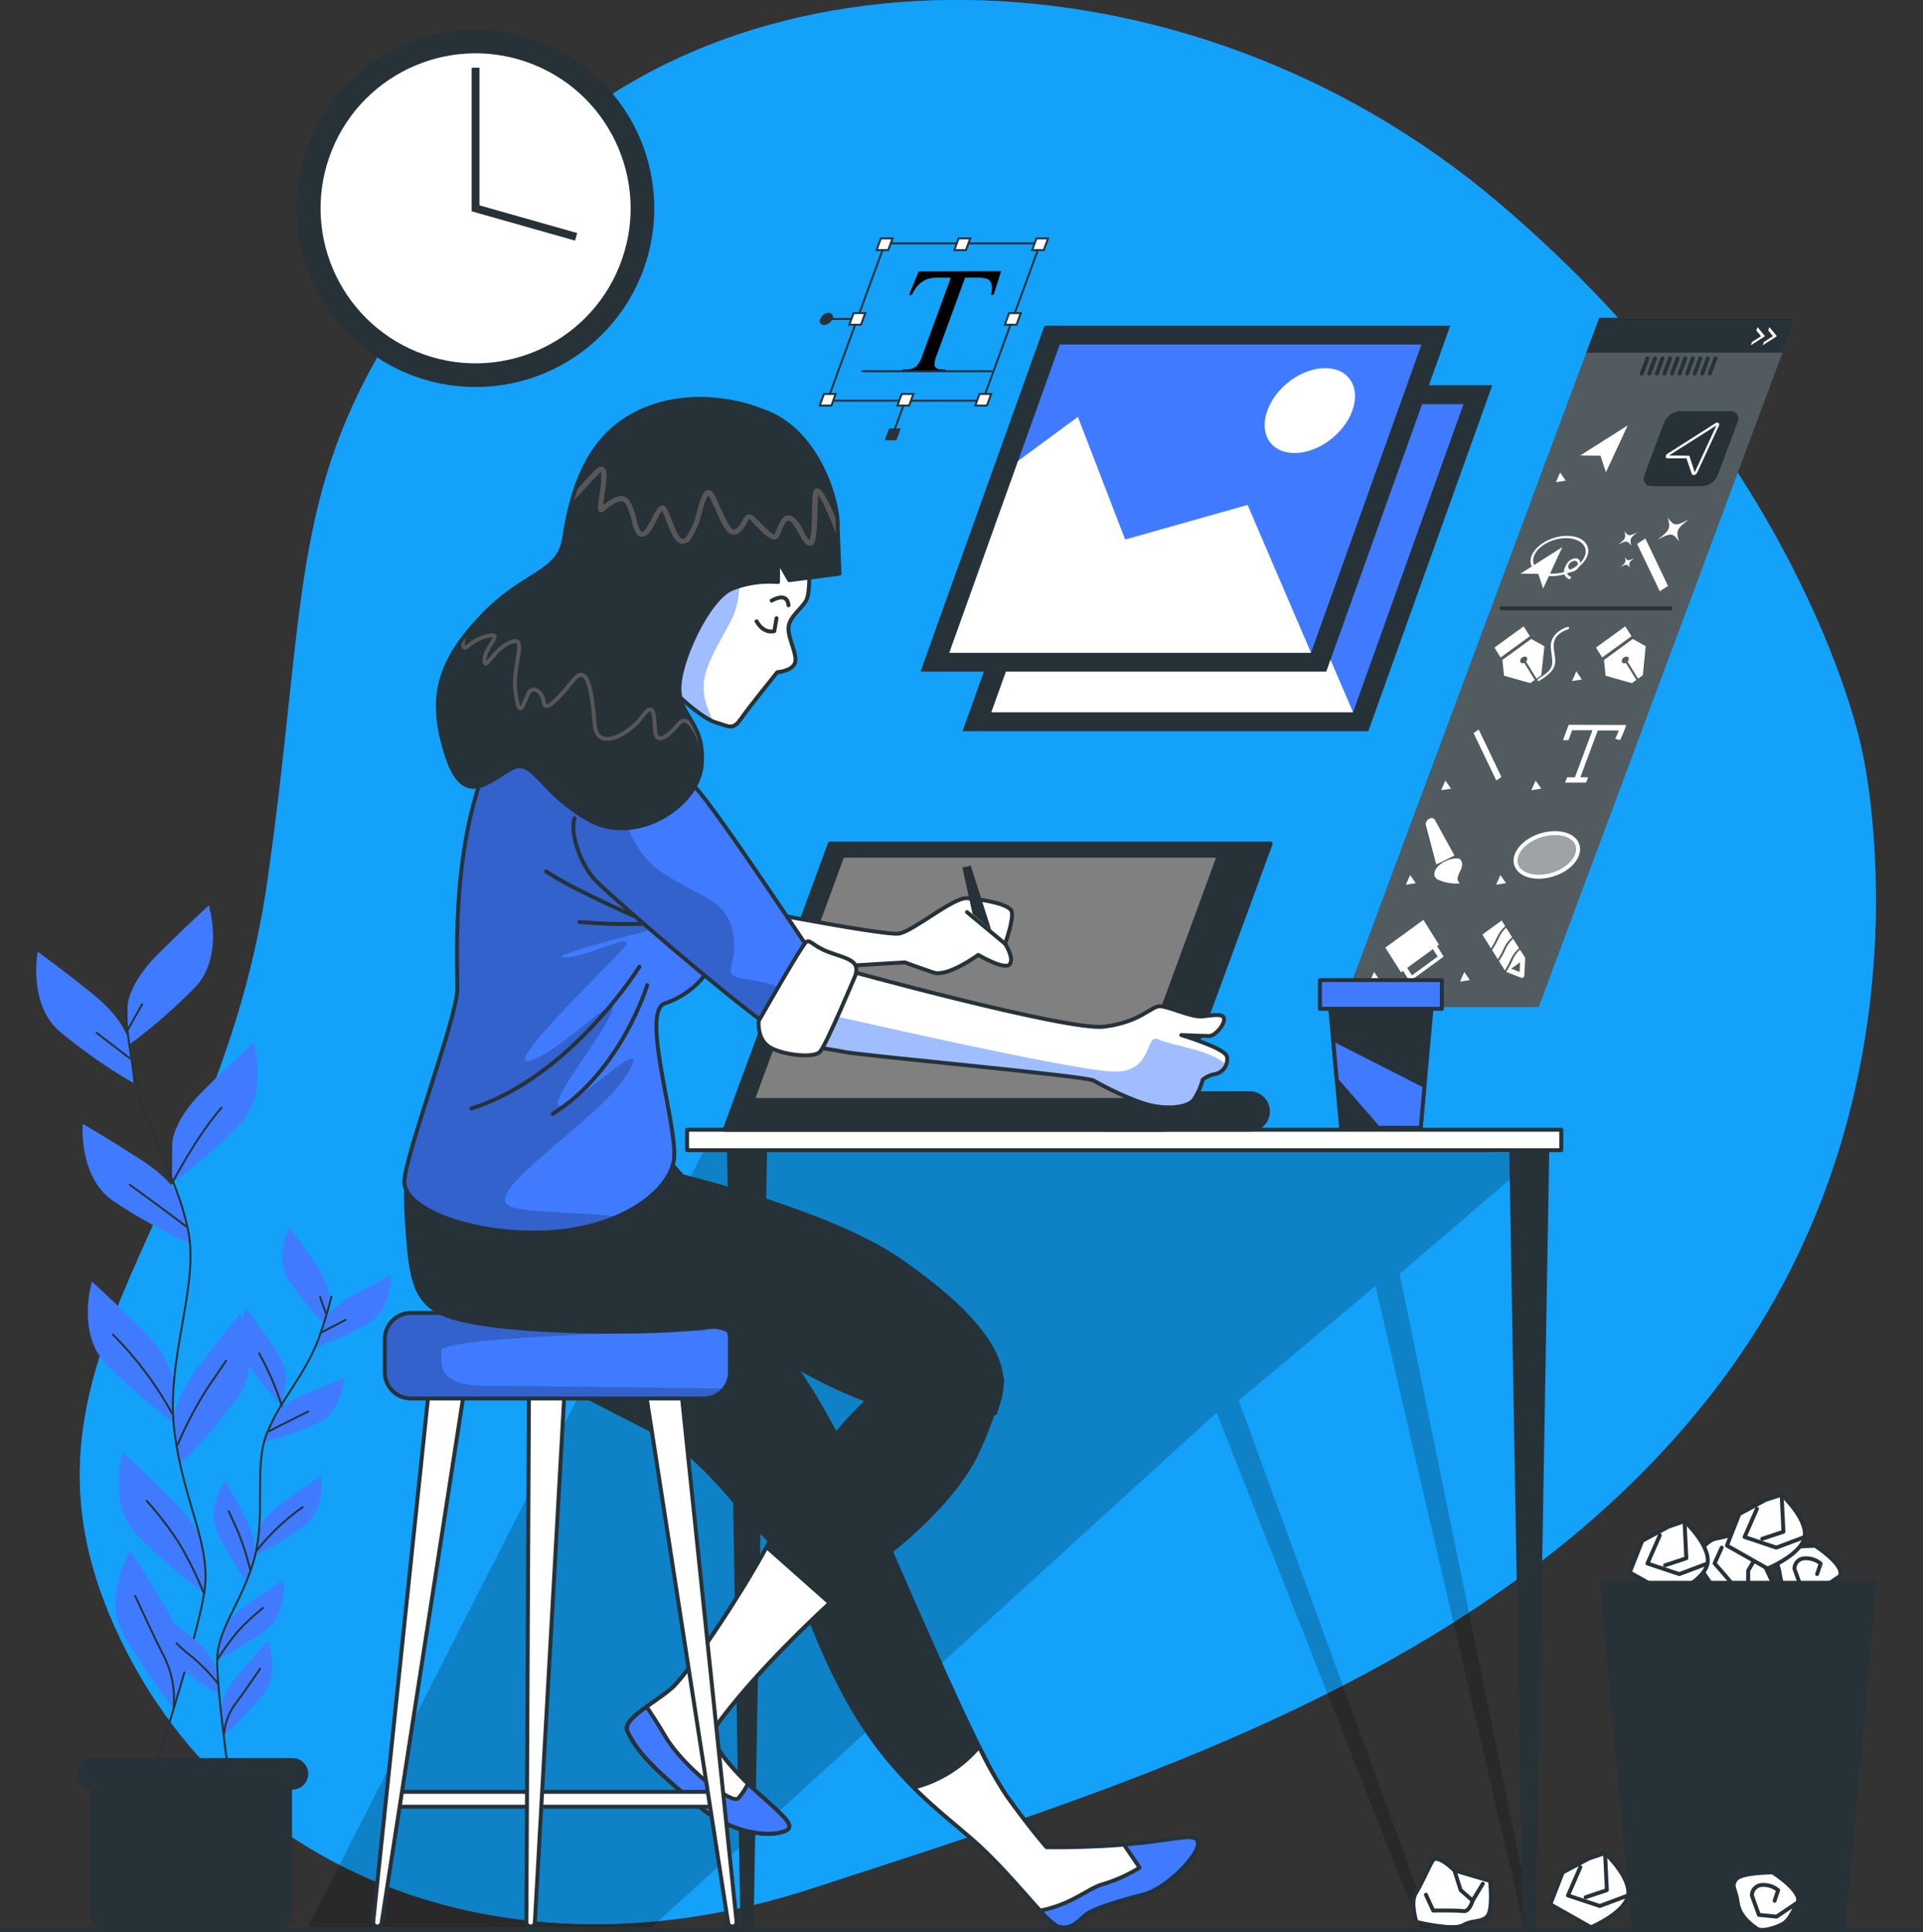 <?xml version="1.0" encoding="UTF-8"?>
<!DOCTYPE svg PUBLIC "-//W3C//DTD SVG 1.1//EN" "http://www.w3.org/Graphics/SVG/1.1/DTD/svg11.dtd">
<!-- Creator: CorelDRAW -->
<svg xmlns="http://www.w3.org/2000/svg" xml:space="preserve" width="129.406mm" height="130.034mm" version="1.1" style="shape-rendering:geometricPrecision; text-rendering:geometricPrecision; image-rendering:optimizeQuality; fill-rule:evenodd; clip-rule:evenodd"
viewBox="0 0 1648.01 1656.01"
 xmlns:xlink="http://www.w3.org/1999/xlink"
 xmlns:xodm="http://www.corel.com/coreldraw/odm/2003">
 <rect x="0" y="0" width="1648.01" height="1656.01" fill="#333333" stroke="none"/>
 <defs>
  <style type="text/css">
   <![CDATA[
    .str4 {stroke:#263238;stroke-width:1.68;stroke-miterlimit:22.926}
    .str6 {stroke:#263238;stroke-width:3.37;stroke-miterlimit:22.926}
    .str5 {stroke:#575757;stroke-width:3.37;stroke-miterlimit:22.926}
    .str3 {stroke:white;stroke-width:3.37;stroke-miterlimit:22.926}
    .str1 {stroke:#263238;stroke-width:6.74;stroke-miterlimit:22.926}
    .str0 {stroke:#263238;stroke-width:1.68;stroke-linecap:round;stroke-linejoin:round;stroke-miterlimit:22.926}
    .str2 {stroke:#263238;stroke-width:3.37;stroke-linecap:round;stroke-linejoin:round;stroke-miterlimit:22.926}
    .fil2 {fill:none;fill-rule:nonzero}
    .fil7 {fill:black;fill-rule:nonzero}
    .fil3 {fill:#263238;fill-rule:nonzero}
    .fil0 {fill:#407BFF;fill-rule:nonzero}
    .fil11 {fill:#575757;fill-rule:nonzero}
    .fil9 {fill:gray;fill-rule:nonzero}
    .fil4 {fill:white;fill-rule:nonzero}
    .fil8 {fill:black;fill-rule:nonzero;fill-opacity:0.2}
    .fil5 {fill:white;fill-rule:nonzero;fill-opacity:0.2}
    .fil6 {fill:white;fill-rule:nonzero;fill-opacity:0.439}
    .fil10 {fill:white;fill-rule:nonzero;fill-opacity:0.502}
    .fil1 {fill:#00B0F6;fill-rule:nonzero;fill-opacity:0.702}
   ]]>
  </style>
     <clipPath id="id0" style="clip-rule:nonzero">
      <path d="M603.11 1125.34l-250.94 0c-12.36,-0 -22.38,10.02 -22.38,22.38l0 28.55c0,12.36 10.02,22.38 22.38,22.38l250.94 0c12.36,0 22.38,-10.02 22.38,-22.38l0 -28.55c0,-12.36 -10.02,-22.38 -22.38,-22.38z"/>
     </clipPath>
     <clipPath id="id1" style="clip-rule:nonzero">
      <path d="M721.33 830.45c0,0 193.65,53.37 224.73,49.54 31.07,-3.83 40.53,-17.56 47.83,-17.56 7.3,0 27.02,9.59 36.03,8.78 9.01,-0.81 19.09,-3.2 19.09,2.39 0,5.58 -7.97,14.37 -12.75,14.37 -4.77,0 -23.91,-0.81 -23.91,-0.81 0,0 37.47,11.17 39.09,18.33 0.17,0.84 0.26,1.7 0.26,2.56 0,6.24 -4.51,11.56 -10.66,12.57 -3.81,0.69 -7.38,2.35 -10.36,4.82 -1.61,6.25 -4.32,12.19 -7.97,17.52 -4.77,5.58 -19.1,7.97 -35.04,4.77 -15.94,-3.2 -43.86,-17.52 -50.21,-21.53 -6.35,-4.01 -200.05,-21.53 -214.41,-24.68 -14.37,-3.15 -31.89,-3.2 -37.47,-12.79 -5.58,-9.59 35.76,-58.27 35.76,-58.27z"/>
     </clipPath>
     <clipPath id="id2" style="clip-rule:nonzero">
      <path d="M557.76 635.18c0,0 17.52,47.78 39.81,79.67 22.29,31.89 31.89,65.39 17.56,101.24 -7.71,20.77 -24.44,36.96 -45.44,44 -21,7.04 11.17,105.2 7.97,133.12 -3.2,27.92 -46.21,60.57 -110.79,63.05 -64.58,2.48 -120.33,-20.72 -120.33,-43.05 0,-22.34 45.4,-141.05 45.4,-165.77 0,-24.72 -3.96,-102 17.56,-171.13 21.53,-69.13 97.24,-92.14 148.26,-41.12z"/>
     </clipPath>
     <clipPath id="id3" style="clip-rule:nonzero">
      <path d="M562.53 647.11c12.27,7.82 23.56,17.22 33.46,27.88 18.33,19.14 106.82,153.12 106.82,153.12 0,0 -26.3,55.03 -34.27,56.61 -7.97,1.58 -146.68,-117.09 -159.42,-131.5 -12.75,-14.41 -20.72,-40.53 -16.75,-51.84l70.17 -54.27zm0 0l0 0 0 0z"/>
     </clipPath>
     <clipPath id="id4" style="clip-rule:nonzero">
      <path d="M693.22 484.54c0,0 1.62,23.1 -2.39,30.26 -4.01,7.16 -15.13,14.37 -15.13,23.91 0,9.55 7.97,22.52 5.58,29.5 -2.39,6.98 -15.18,7.97 -15.18,7.97 0,0 -23.87,29.5 -31.07,39.86 -7.21,10.36 -10.36,6.35 -21.53,3.2 -11.17,-3.15 -35.04,-23.91 -48.59,-39.86 -13.56,-15.94 9.01,-64.58 38.23,-97.23 29.23,-32.65 73.36,-31.89 82.91,-22.52 9.55,9.37 7.16,24.91 7.16,24.91z"/>
     </clipPath>
     <clipPath id="id5" style="clip-rule:nonzero">
      <path d="M717.95 449.46l0 3.2 1.44 39.04 -43.01 5.58 -9.59 -16.75 0 18.33c-2.44,-0.2 -4.9,-0.31 -7.35,-0.31 -10.83,0 -21.6,2 -31.69,5.89 -20.72,7.97 -47.02,64.58 -45.44,87.68 1.58,23.1 21.53,27.88 19.14,63.05 -2.39,35.17 -55.75,70.03 -96.28,47.74 -40.53,-22.29 -47.06,-51.02 -63.77,-45.44 -16.71,5.58 -42.24,39.86 -58.18,-8.78 -15.94,-48.64 -8.78,-79.67 28.69,-119.52 37.47,-39.85 66.92,-36.66 71.74,-68.54 4.82,-31.89 15.13,-74.94 49.54,-99.08 34.41,-24.14 83.68,-25.49 126.1,-7.16 42.42,18.33 58.68,74.35 58.68,95.07z"/>
     </clipPath>
 </defs>
 <g id="Capa_x0020_1">
  <g id="_2749357379600">
   <g id="freepik--background-simple--inject-4">
    <path class="fil0" d="M1595.86 643.92c0,0 67.55,288.22 -120.47,539.57 -188.02,251.34 -515.61,348.84 -779.11,434.95 -263.5,86.11 -510.02,-13.28 -602.52,-234.63 -92.5,-221.35 94.35,-340.51 135.56,-629.59 41.21,-289.08 8.33,-372.31 200.54,-592.44 192.21,-220.13 586.72,-214.82 853.41,11.12 266.7,225.94 312.59,471.02 312.59,471.02z"/>
    <path class="fil1" d="M1595.86 643.92c0,0 67.55,288.22 -120.47,539.57 -188.02,251.34 -515.61,348.84 -779.11,434.95 -263.5,86.11 -510.02,-13.28 -602.52,-234.63 -92.5,-221.35 94.35,-340.51 135.56,-629.59 41.21,-289.08 8.33,-372.31 200.54,-592.44 192.21,-220.13 586.72,-214.82 853.41,11.12 266.7,225.94 312.59,471.02 312.59,471.02z"/>
   </g>
   <g id="freepik--Plants--inject-4">
    <path class="fil0" d="M109.3 862.47c0,0 0,-18.83 26.39,-45.03 26.39,-26.21 43.28,-41.43 43.28,-41.43 0,0 13.19,43.28 -11.26,69.67 -18.03,18.5 -37.69,35.6 -58.55,50.83l0.14 -34.03z"/>
    <path class="fil0" d="M147.58 980.1c0,0 0,-18.83 26.35,-45.03 26.35,-26.21 43.32,-41.43 43.32,-41.43 0,0 13.19,43.01 -11.3,69.53 -17.97,18.49 -37.76,35.62 -58.57,50.83l0.2 -33.9z"/>
    <path class="fil0" d="M110.97 894.58c0,0 -1.98,-18.73 -30.98,-42.2 -29,-23.46 -47.69,-36.61 -47.69,-36.61 0,0 -8.51,44.5 18.6,68.09 19.76,16.52 41.17,31.45 63.43,44.41l-3.35 -33.69z"/>
    <path class="fil0" d="M157.17 1033.47c0,0 -3.92,-18.42 -35.22,-38.69 -31.3,-20.27 -51.07,-31.52 -51.07,-31.52 0,0 -3.78,45.03 25.67,65.8 21.37,14.31 44.11,26.95 67.53,37.5l-6.91 -33.08z"/>
    <path class="fil0" d="M148.48 1184.93c0,0 0,-18.83 -26.35,-45.04 -26.35,-26.21 -43.32,-41.43 -43.32,-41.43 0,0 -13.19,43.32 11.3,69.71 18.01,18.53 37.66,35.56 58.52,50.83l-0.15 -34.08z"/>
    <path class="fil0" d="M148.93 1221.9c0,0 -2.66,-18.64 19.68,-48.5 22.34,-29.86 36.97,-47.15 36.97,-47.15 0,0 19.23,40.98 -1.26,70.57 -15.16,20.87 -32.16,40.52 -50.58,58.54l-4.81 -33.46z"/>
    <path class="fil0" d="M174.92 1331.43c0,0 0,-18.83 -26.35,-45.04 -26.35,-26.21 -43.32,-41.43 -43.32,-41.43 0,0 -13.19,43.32 11.3,69.67 18.04,18.5 37.74,35.61 58.57,50.85l-0.2 -34.05z"/>
    <path class="fil0" d="M157.35 1430.77c0,0 4.73,-18.24 -14.1,-50.39 -18.82,-32.16 -31.52,-51.07 -31.52,-51.07 0,0 -23.73,38.55 -6.71,70.3 12.7,22.47 27.3,43.97 43.57,63.95l8.76 -32.78z"/>
    <path class="fil2 str0" d="M106.91 857.65c1.33,19.55 3.76,39.25 7.18,58.57 10.45,53.82 36.48,88.58 46.93,137.22 10.45,48.64 -19.5,111.28 -11.48,173.79 8.01,62.51 32.33,97.18 25.35,138.89 -6.98,41.7 -43.52,154.54 -43.52,154.54"/>
    <line class="fil2 str0" x1="111.24" y1="907.1" x2="82.82" y2= "885.26" />
    <line class="fil2 str0" x1="109.88" y1="881.97" x2="121.77" y2= "860.81" />
    <path class="fil2 str0" d="M159.47 1051.13c0,0 -23.78,-18.01 -48.23,-35.67"/>
    <path class="fil2 str0" d="M147.58 1014.02c0,0 19.82,-38.87 42.29,-64.63"/>
    <path class="fil2 str0" d="M147.58 1211.72c-13.57,-24.92 -30.77,-47.91 -50.89,-67.93"/>
    <path class="fil2 str0" d="M152.17 1238.38c7.2,-16.91 15.88,-33.41 25.79,-48.93 13.87,-20.49 15.85,-23.15 15.85,-23.15"/>
    <path class="fil2 str0" d="M174.92 1366.06c-5.98,-14.91 -13.21,-29.52 -21.39,-43.32 -8.22,-12.84 -17.55,-25.04 -27.77,-36.33"/>
    <path class="fil2 str0" d="M148.75 1463.56c0.25,-2.57 0.37,-5.17 0.37,-7.76 0,-11.72 -2.57,-23.32 -7.49,-33.94 -9.91,-19.18 -21.17,-44.27 -25.81,-54.04"/>
    <path class="fil0" d="M281.96 1114.08c0,0 2.03,-11.8 -11.62,-31.21 -13.65,-19.41 -22.52,-30.67 -22.52,-30.67 0,0 -12.97,25.72 -0.5,45.04 9.26,13.55 19.69,26.43 31.07,38.24l3.56 -21.39z"/>
    <path class="fil0" d="M245.21 1183.71c0,0 2.03,-11.85 -11.67,-31.21 -13.69,-19.37 -22.52,-30.71 -22.52,-30.71 0,0 -12.97,25.76 -0.45,45.04 9.25,13.54 19.69,26.43 31.06,38.24l3.57 -21.35z"/>
    <path class="fil0" d="M277.46 1134.04c0,0 3.24,-11.53 24,-23.1 20.76,-11.58 33.73,-17.79 33.73,-17.79 0,0 0.5,28.82 -19.05,40.53 -14.22,8.2 -29.21,15.26 -44.62,20.99l5.94 -20.63z"/>
    <path class="fil0" d="M233.37 1216.13c0,0 4.5,-11.12 26.3,-20.45 21.8,-9.32 35.44,-14.19 35.44,-14.19 0,0 -2.52,28.73 -23.24,38.46 -15.02,6.64 -30.65,12.11 -46.57,16.15l8.07 -19.98z"/>
    <path class="fil0" d="M222.38 1312.01c0,0 2.03,-11.8 21.44,-25.49 19.41,-13.69 31.52,-21.26 31.52,-21.26 0,0 3.56,28.6 -14.64,42.47 -13.29,9.64 -27.47,18.23 -42.16,25.53l3.84 -21.25z"/>
    <path class="fil0" d="M218.1 1335.16c0,0 3.69,-11.39 -7.07,-32.56 -10.76,-21.17 -18.01,-33.6 -18.01,-33.6 0,0 -16.48,23.64 -6.85,44.41 7.24,14.76 15.77,28.95 25.37,42.28l6.56 -20.53z"/>
    <path class="fil0" d="M185 1430.41c0,0 -1.35,-11.89 -19.95,-26.66 -18.6,-14.77 -30.4,-23.06 -30.4,-23.06 0,0 -5.18,28.37 12.2,43.23 12.66,10.4 26.29,19.81 40.52,27.92l-2.38 -21.44z"/>
    <path class="fil0" d="M189.91 1401.05c0,0 2.03,-11.8 21.44,-25.49 19.41,-13.69 31.53,-21.3 31.53,-21.3 0,0 3.56,28.6 -14.68,42.51 -13.28,9.64 -27.41,18.25 -42.12,25.53l3.83 -21.25z"/>
    <path class="fil0" d="M189.91 1465.22c0,0 -0.99,-11.93 14.32,-30.08 15.31,-18.15 25.22,-28.6 25.22,-28.6 0,0 10.67,26.75 -3.42,45.03 -10.41,12.7 -21.9,24.59 -34.26,35.39l-1.86 -21.75z"/>
    <path class="fil2 str0" d="M283.99 1111.34c-2.93,12.14 -6.65,24.3 -10.91,36.04 -12.38,32.61 -32.47,51.56 -44.31,81.06 -11.85,29.5 0,72.06 -11.62,110.25 -11.62,38.19 -30.85,57.42 -31.03,84.35 -0.18,26.93 10.45,101.64 10.45,101.64"/>
    <line class="fil2 str0" x1="275.93" y1="1141.83" x2="296.1" y2= "1131.24" />
    <line class="fil2 str0" x1="279.49" y1="1126.24" x2="274.31" y2= "1111.7" />
    <path class="fil2 str0" d="M230.04 1226.94c0,0 16.84,-8.6 34.14,-17.16"/>
    <path class="fil2 str0" d="M241.52 1204.97c-4.92,-15.6 -11.49,-30.74 -19.5,-45.03"/>
    <path class="fil2 str0" d="M220.04 1328.95c11.24,-14.21 24.49,-26.75 39.32,-37.16"/>
    <path class="fil2 str0" d="M214.27 1345.02c-2.66,-11.42 -6.32,-22.65 -10.86,-33.46 -6.48,-14.37 -7.43,-16.26 -7.43,-16.26"/>
    <path class="fil2 str0" d="M187.07 1443.16c-6.55,-8.09 -13.85,-15.66 -21.71,-22.52 -5,-3.68 -9.73,-7.79 -14.09,-12.24"/>
    <path class="fil2 str0" d="M186.13 1422.76c5.35,-8.75 11.4,-17.04 18.01,-24.85 6.56,-7.16 13.71,-13.79 21.34,-19.78"/>
    <path class="fil2 str0" d="M191.98 1486.75c0.67,-9.12 3.79,-17.9 9.01,-25.4 8.29,-10.94 18.01,-25.49 22.02,-31.16"/>
    <path class="fil3" d="M250.44 1511.38l-172.48 0 0 129.25c0,7.46 6.05,13.51 13.51,13.51l145.28 0c7.46,0 13.51,-6.05 13.51,-13.51l0 -129.25 0.18 0z"/>
    <path class="fil3" d="M79.49 1533.86l171.13 0c7.46,-0 13.51,-6.05 13.51,-13.51l0 0c0,-7.46 -6.05,-13.51 -13.51,-13.51l-171.13 0c-7.46,-0 -13.51,6.05 -13.51,13.51l0 0c0,7.46 6.05,13.51 13.51,13.51l0 0z"/>
   </g>
   <g id="freepik--Clock--inject-4">
    <circle class="fil3" cx="407.57" cy="178.57" r="153.12"/>
    <circle class="fil4" transform="matrix(-1.239 -0.502 -0.502 1.239 407.586 178.557)" r="99.37"/>
    <polyline class="fil2 str1" points="493.72,202.98 407.57,178.57 407.57,58.06 "/>
   </g>
   <g id="freepik--Graphics--inject-4">
    <polygon class="fil3" points="1150.51,863.1 1318.63,863.1 1538.71,272.42 1370.6,272.42 "/>
    <polygon class="fil5" points="1150.51,863.1 1318.63,863.1 1538.71,272.42 1370.6,272.42 "/>
    <path class="fil3" d="M1415.5 416.71l43.23 0c6.02,-0.36 11.28,-4.17 13.51,-9.77l16.71 -44.81c0.55,-0.98 0.84,-2.09 0.84,-3.21 0,-3.6 -2.92,-6.53 -6.53,-6.53 -0.15,0 -0.29,0.01 -0.44,0.02l-43.23 -0c-6,0.37 -11.26,4.16 -13.51,9.73l-16.71 44.81c-1.98,5.4 0.72,9.77 6.13,9.77z"/>
    <polygon class="fil3" points="1359.47,302.28 1527.59,302.28 1538.71,272.42 1370.6,272.42 "/>
    <line class="fil2 str2" x1="1470.13" y1="307.19" x2="1465.31" y2= "320.16" />
    <line class="fil2 str2" x1="1463.64" y1="307.19" x2="1458.82" y2= "320.16" />
    <line class="fil2 str2" x1="1457.2" y1="307.19" x2="1452.34" y2= "320.16" />
    <line class="fil2 str2" x1="1450.71" y1="307.19" x2="1445.9" y2= "320.16" />
    <line class="fil2 str2" x1="1444.23" y1="307.19" x2="1439.41" y2= "320.16" />
    <line class="fil2 str2" x1="1437.74" y1="307.19" x2="1432.93" y2= "320.16" />
    <line class="fil2 str2" x1="1431.26" y1="307.19" x2="1426.44" y2= "320.16" />
    <line class="fil2 str2" x1="1424.77" y1="307.19" x2="1419.96" y2= "320.16" />
    <line class="fil2 str2" x1="1418.33" y1="307.19" x2="1413.47" y2= "320.16" />
    <line class="fil2 str2" x1="1411.85" y1="307.19" x2="1407.03" y2= "320.16" />
    <path class="fil4" d="M1429.5 388.61l40.53 -25.81c0.44,-0.35 0.99,-0.54 1.56,-0.54 0.4,0 0.79,0.09 1.14,0.27 0.43,0.32 0.68,0.83 0.68,1.37 0,0.33 -0.1,0.65 -0.28,0.93l-18.64 40.22c-0.49,1.03 -1.42,1.79 -2.52,2.07l-0.63 0c-0.04,0 -0.08,0 -0.11,0 -0.65,0 -1.22,-0.42 -1.42,-1.04l-4.5 -13.24 -16.21 0c-0.04,0.01 -0.09,0.01 -0.14,0.01 -0.82,0 -1.49,-0.66 -1.49,-1.48 0,-0.02 0,-0.03 0,-0.05 0.18,-1.19 0.94,-2.2 2.03,-2.7l0 -0z"/>
    <polygon class="fil3" points="1430.31,390.42 1471.03,364.61 1452.38,404.83 1447.74,390.6 "/>
    <polygon class="fil4" points="1354.25,390.42 1394.96,364.61 1376.27,404.83 1371.68,390.6 "/>
    <polygon class="fil4" points="1333.4,413.29 1337.05,405.01 1341.86,411.99 "/>
    <polygon class="fil4" points="1235.04,677.29 1238.69,669 1243.51,675.98 "/>
    <polygon class="fil4" points="1204.82,758.31 1208.52,750.02 1213.29,756.96 "/>
    <polygon class="fil4" points="1173.88,841.35 1177.58,833.07 1182.35,840.05 "/>
    <polygon class="fil4" points="1347.22,583.75 1350.92,575.47 1355.69,582.4 "/>
    <polygon class="fil4" points="1312.37,677.29 1316.06,669 1320.83,675.98 "/>
    <polygon class="fil4" points="1282.19,758.31 1285.84,750.02 1290.66,756.96 "/>
    <polygon class="fil4" points="1251.21,841.35 1254.9,833.07 1259.68,840.05 "/>
    <polygon class="fil4" points="1429.5,502.19 1422.43,506.74 1402.98,466.17 1410.05,461.57 "/>
    <path class="fil4" d="M1420.77 462.43c10.31,-8.02 11.03,-9.64 8.51,-18.74 5.31,7.3 6.89,7.43 18.01,1.49 -10.31,8.06 -11.03,9.68 -8.51,18.78 -5.13,-7.29 -6.71,-7.43 -18.01,-1.53z"/>
    <path class="fil4" d="M1386.81 466.79c6.35,-4.95 6.8,-5.94 5.27,-11.57 3.29,4.5 4.23,4.5 11.21,0.95 -6.35,4.95 -6.8,5.94 -5.22,11.57 -3.29,-4.5 -4.28,-4.59 -11.26,-0.95z"/>
    <path class="fil4" d="M1388.75 485.89c4.5,-3.56 4.86,-4.23 3.74,-8.24 2.34,3.2 3.06,3.24 8.02,0.63 -4.5,3.56 -4.82,4.28 -3.74,8.29 -2.34,-3.24 -3.02,-3.29 -8.02,-0.67z"/>
    <polygon class="fil4" points="1286.7,665.89 1282.33,669 1262.87,628.38 1267.24,625.27 "/>
    <polygon class="fil4" points="1303,491.7 1338.89,468.96 1322.46,504.44 1318.36,491.88 "/>
    <path class="fil4" d="M1330.02 493.82c13.15,0 26.75,-7.79 30.31,-17.34 3.56,-9.55 -4.28,-17.21 -17.52,-17.21 -13.24,0 -26.75,7.79 -30.31,17.29 -3.56,9.5 4.32,17.25 17.52,17.25zm12.11 -32.56c12.02,0 19.23,6.85 16.12,15.22 -3.11,8.38 -15.45,15.22 -27.47,15.22 -12.03,0 -19.27,-6.8 -16.12,-15.22 3.15,-8.42 15.45,-15.22 27.47,-15.22z"/>
    <path class="fil4" d="M1345.83 490.35c3.59,-0.26 6.73,-2.55 8.06,-5.9 0.33,-0.59 0.51,-1.26 0.51,-1.94 0,-2.19 -1.77,-3.96 -3.96,-3.96 -0.08,0 -0.16,0 -0.24,0.01 -3.6,0.26 -6.73,2.55 -8.06,5.9 -0.33,0.59 -0.51,1.26 -0.51,1.94 0,2.19 1.78,3.96 3.96,3.96 0.08,0 0.16,-0 0.24,-0.01l0 0zm3.6 -9.68c0.07,-0.01 0.14,-0.01 0.21,-0.01 1.39,0 2.52,1.13 2.52,2.52 0,0.45 -0.12,0.89 -0.34,1.27 -0.85,2.18 -2.89,3.67 -5.22,3.83 -2.07,0 -3.15,-1.71 -2.39,-3.83 0.88,-2.15 2.91,-3.61 5.22,-3.78l0 0z"/>
    <path class="fil4" d="M1345.24 496.52l1.44 -1.98c-2.16,-0.55 -3.8,-2.31 -4.19,-4.51 -0,-0.09 -0.01,-0.18 -0.01,-0.27 0,-1.71 0.54,-3.38 1.53,-4.78l-1.71 -0.72c-1.32,1.85 -2.03,4.07 -2.03,6.34 0,0.11 0,0.22 0.01,0.33 0.42,2.67 2.36,4.85 4.95,5.58l0 0z"/>
    <polygon class="fil4" points="1367.76,555.06 1392.84,536.83 1398.16,545.29 1373.07,563.53 "/>
    <path class="fil4" d="M1407.93 578.71l-4.1 2.97 -9.01 -14.59c0.67,-0.57 1.05,-1.41 1.05,-2.29 0,-0.4 -0.08,-0.81 -0.24,-1.18 -0.67,-1.13 -2.52,-1.13 -4.05,0 -1.06,0.6 -1.72,1.72 -1.72,2.94 0,0.38 0.06,0.76 0.19,1.11 0.49,0.56 1.19,0.88 1.94,0.88 0.48,0 0.95,-0.13 1.35,-0.38l9.01 14.59 -3.83 2.79 -22.52 -6.35 -1.4 -13.51 24.72 -18.01 11.03 6.17 -2.43 24.86z"/>
    <line class="fil2 str2" x1="1431.62" y1="521.38" x2="1286.92" y2= "521.38" />
    <polygon class="fil4" points="1305.79,536.83 1311.11,545.29 1286.02,563.53 1280.71,555.06 "/>
    <path class="fil4" d="M1323.54 553.85l-2.66 24.82 -4.1 2.97 -9.01 -14.59c0.66,-0.57 1.05,-1.41 1.05,-2.29 0,-0.4 -0.08,-0.81 -0.24,-1.18 -0.68,-1.13 -2.52,-1.13 -4.05,0 -1.06,0.6 -1.72,1.72 -1.72,2.94 0,0.38 0.06,0.75 0.19,1.11 0.49,0.56 1.19,0.88 1.93,0.88 0.48,0 0.95,-0.13 1.35,-0.38l9.01 14.59 -3.83 2.79 -22.52 -6.35 -1.4 -13.51 24.72 -18.01 11.26 6.22z"/>
    <path class="fil4" d="M1329.75 561.19c-0.27,-1.76 -0.5,-3.65 -0.67,-5.77 -0.05,-0.5 -0.08,-1 -0.08,-1.5 0,-3.6 1.29,-7.08 3.63,-9.8 2.93,-3.27 6.75,-5.64 10.99,-6.8 0.68,0 1.21,0 1.12,0.81 -0.13,0.7 -0.66,1.27 -1.35,1.44 -3.44,1 -6.56,2.92 -9.01,5.54 -1.87,2.25 -2.9,5.09 -2.9,8.02 0,0.43 0.02,0.87 0.07,1.3 0,2.07 0.45,3.96 0.68,5.67 1.21,9.01 1.94,14.41 -13.01,23.37 -0.24,0.17 -0.52,0.26 -0.81,0.27 -0.01,0 -0.03,0 -0.04,0 -0.31,0 -0.59,-0.17 -0.73,-0.45 -0.01,-0.08 -0.02,-0.17 -0.02,-0.25 0,-0.6 0.34,-1.15 0.88,-1.41 12.93,-7.79 12.43,-11.48 11.26,-20.45z"/>
    <path class="fil4" d="M1393.79 621.4l-0.9 2.34c-1.27,3.61 -2.79,7.15 -4.51,10.58l-4.19 -1.04c1.16,-2.33 2.22,-4.75 3.11,-7.2l-18.01 -0 -14.95 40.17 6.71 0 -1.76 4.5 -18.01 0 1.76 -4.5 6.67 0 15.04 -40.35 -17.43 0 -3.11 8.47 -4.73 0 4.01 -10.81 0.9 -2.34 49.4 0.18z"/>
    <path class="fil6" d="M1299.76 732.73c-3.87,10.36 4.5,18.74 18.92,18.74 14.41,0 29,-8.38 32.83,-18.74 3.83,-10.36 -4.5,-18.69 -18.92,-18.69 -14.41,0 -29,8.38 -32.83,18.69z"/>
    <path class="fil2 str3" d="M1299.76 732.73c-3.87,10.36 4.5,18.74 18.92,18.74 14.41,0 29,-8.38 32.83,-18.74 3.83,-10.36 -4.5,-18.69 -18.92,-18.69 -14.41,0 -29,8.38 -32.83,18.69z"/>
    <path class="fil4" d="M1246.48 733.27l-16.98 -30.85c-0.59,-0.82 -1.54,-1.31 -2.55,-1.31 -0.71,0 -1.39,0.24 -1.95,0.67l0 0c-1.89,0.79 -3.13,2.64 -3.13,4.69 0,0.13 0.01,0.26 0.02,0.39l9.01 34.09 15.58 -7.7z"/>
    <g>
     <path class="fil4" d="M1249.27 735.88c-6.67,-0.9 -19.73,4.82 -20.08,13.51 0.11,1.93 1.27,3.66 3.01,4.5 4.94,2.23 10.31,3.38 15.73,3.38 1.09,0 2.19,-0.05 3.28,-0.14 -1.3,-1.01 -2.06,-2.56 -2.06,-4.2 0,-0.5 0.07,-1 0.21,-1.48 0.89,-2.48 1.94,-4.93 3.11,-7.3 1.22,-3.47 0.59,-8.11 -3.2,-8.38l0 0.09zm0 0l0 0 0 0z"/>
    </g>
    <path class="fil4" d="M1284.63 803.57c1.39,-3.22 3.49,-6.1 6.12,-8.42l5.13 8.15c-3.03,2.61 -5.45,5.88 -7.07,9.55 -1.48,3.25 -3.21,6.42 -5.14,9.41l-5 -8.02c2.28,-3.37 4.28,-6.96 5.95,-10.68l0 0z"/>
    <path class="fil4" d="M1290.53 812.98c1.43,-3.21 3.54,-6.08 6.17,-8.42l5.13 8.2c-3.04,2.62 -5.48,5.89 -7.12,9.55 -1.45,3.26 -3.16,6.41 -5.08,9.41l-5.04 -8.02c2.31,-3.37 4.32,-6.98 5.94,-10.72l0 0z"/>
    <path class="fil4" d="M1282.87 803.43c-1.46,3.26 -3.17,6.41 -5.09,9.41l-7.39 -11.8 16.53 -12.07 3.06 4.86c-3.03,2.65 -5.46,5.93 -7.12,9.59l0 -0z"/>
    <path class="fil4" d="M1296.47 822.44c1.4,-3.22 3.49,-6.1 6.12,-8.42l4.5 6.85 -0.77 15.54c-0.12,1.02 -0.98,1.79 -2.01,1.79 -0.13,0 -0.25,-0.01 -0.37,-0.04l-13.15 -5.18c2.18,-3.33 4.1,-6.88 5.68,-10.53l-0 -0zm5.81 10.63l0.4 -8.29 -7.52 5.5 7.12 2.79z"/>
    <path class="fil4" d="M1231.57 810.91l5.63 9.01 -29.09 21.21 -5.63 -9.01 -1.76 1.31 -13.51 -21.21 32.65 -23.78 13.29 21.21 -1.57 1.26zm-21.53 25.08l22.02 -16.08 -4.01 -6.44 -22.07 16.08 4.05 6.44z"/>
    <polygon class="fil4" points="1506.24,280.35 1505.16,283.19 1509.21,288.14 1501.47,293.09 1500.43,295.98 1512.59,288.14 "/>
    <polygon class="fil4" points="1516.42,280.35 1515.34,283.19 1519.39,288.14 1511.65,293.09 1510.57,295.98 1522.77,288.14 "/>
    <polygon class="fil3" points="824.91,626.67 1172.62,626.67 1278.91,330.16 931.19,330.16 "/>
    <polygon class="fil0" points="849.59,610.5 1159.56,610.5 1254.23,346.37 944.25,346.37 "/>
    <polygon class="fil4" points="908.54,446.08 959.79,408.34 1000.27,513.45 1105.25,483.82 1159.56,610.5 849.59,610.5 "/>
    <path class="fil4" d="M1122.14 402.94c7.21,-20.08 29.32,-36.39 49.54,-36.39 20.22,0 30.53,16.3 23.33,36.39 -7.21,20.08 -29.32,36.39 -49.54,36.39 -20.22,0 -30.58,-16.08 -23.33,-36.39z"/>
    <polygon class="fil3" points="788.88,575.64 1136.59,575.64 1242.88,279.13 895.16,279.13 "/>
    <polygon class="fil0" points="813.56,559.48 1123.53,559.48 1218.2,295.3 908.22,295.3 "/>
    <polygon class="fil4" points="872.51,395.05 923.76,357.32 964.25,462.43 1069.22,432.79 1123.53,559.48 813.56,559.48 "/>
    <path class="fil4" d="M1086.11 351.91c7.21,-20.08 29.32,-36.39 49.54,-36.39 20.22,0 30.53,16.3 23.33,36.39 -7.21,20.08 -29.32,36.39 -49.54,36.39 -20.22,0 -30.58,-16.3 -23.33,-36.39z"/>
    <path class="fil7" d="M787.3 232.61l-8.33 20.26 2.39 0c1.27,-2.73 2.86,-5.3 4.73,-7.66 2.01,-2.29 4.49,-4.15 7.25,-5.45 2.76,-1.16 5.74,-1.76 8.74,-1.76 0.18,0 0.37,0 0.55,0.01l12.2 0 -24.18 66.07c-1,3.68 -2.84,7.09 -5.36,9.95 -2.29,1.75 -5.09,2.71 -7.98,2.71 -0.15,0 -0.3,-0 -0.44,-0.01l-3.02 0 -0.86 2.34 36.66 0 0.86 -2.34 -3.06 0c-3.65,0 -5.81,-1.13 -6.53,-3.33 -0.01,-0.24 -0.01,-0.48 -0.01,-0.72 0,-2.98 0.69,-5.93 2,-8.6l24.18 -66.07 10.36 0c0.46,-0.03 0.93,-0.04 1.4,-0.04 2.33,0 4.65,0.32 6.89,0.94 1.93,0.83 3.39,2.48 3.96,4.5 0.28,1.2 0.42,2.43 0.42,3.67 0,1.91 -0.34,3.82 -1.01,5.61l2.43 0 6.39 -20.27 -70.62 0.18z"/>
    <line class="fil2 str4" x1="734.66" y1="273.37" x2="708.22" y2= "273.37" />
    <polygon class="fil2 str4" points="709.08,343.44 842.2,343.44 891.51,208.61 758.39,208.61 "/>
    <polygon class="fil4 str4" points="861.16,278.32 871.16,278.32 874.81,268.37 864.81,268.37 "/>
    <polygon class="fil4 str4" points="727.86,278.32 737.85,278.32 741.5,268.37 731.5,268.37 "/>
    <polygon class="fil4 str4" points="884.58,214.33 894.53,214.33 898.18,204.37 888.22,204.37 "/>
    <polygon class="fil4 str4" points="751.27,214.33 761.23,214.33 764.87,204.37 754.92,204.37 "/>
    <polygon class="fil4 str4" points="817.88,214.33 827.83,214.33 831.48,204.37 821.53,204.37 "/>
    <polygon class="fil4 str4" points="835.81,347.63 845.8,347.63 849.45,337.68 839.45,337.68 "/>
    <polygon class="fil4 str4" points="702.5,347.63 712.5,347.63 716.15,337.68 706.15,337.68 "/>
    <line class="fil2 str4" x1="774.87" y1="345.83" x2="765.19" y2= "372.31" />
    <polygon class="fil4 str4" points="769.11,347.63 779.11,347.63 782.75,337.68 772.76,337.68 "/>
    <polygon class="fil3" points="758.26,377.31 768.25,377.31 771.9,367.31 761.9,367.31 "/>
    <line class="fil2 str4" x1="850.17" y1="318.18" x2="738.35" y2= "318.18" />
    <path class="fil3" d="M702.95 273.37c1.17,-2.99 3.96,-5.04 7.16,-5.27 0.07,-0.01 0.14,-0.01 0.22,-0.01 1.96,0 3.56,1.59 3.56,3.56 0,0.6 -0.15,1.19 -0.44,1.72 -1.17,2.98 -3.96,5.01 -7.16,5.22 -0.09,0.01 -0.18,0.01 -0.27,0.01 -1.94,0 -3.51,-1.57 -3.51,-3.51 0,-0.6 0.15,-1.2 0.45,-1.72z"/>
   </g>
   <g id="freepik--Table--inject-4">
    <polygon class="fil8" points="1320.16,988.39 1199.51,1091.79 1314.48,1654.33 1306.69,1654.33 1178.79,1102.1 1061.61,1200.37 1227.07,1653.65 1216.71,1651.94 1042.65,1210.73 558.34,1651.94 263.64,1651.94 608.33,976.32 "/>
    <polygon class="fil3 str2" points="1306.69,1654.33 1314.48,1654.33 1326.15,978.75 1295.03,978.75 "/>
    <polygon class="fil3 str2" points="636.3,1654.33 644.09,1654.33 655.75,978.75 624.64,978.75 "/>
    <rect class="fil4 str2" x="588.83" y="968.31" width="749.2" height="17.52"/>
   </g>
   <g id="freepik--paper-bin--inject-4">
    <path class="fil4 str2" d="M1507.19 1331.02l13.51 28.73c0,0 -16.66,18.01 -24.23,18.01 -7.57,0 -10.58,-7.57 -19.68,-10.63 -9.1,-3.06 -24.18,-31.75 -24.18,-31.75 0,0 9.01,-15.13 18.01,-16.66 9.01,-1.53 22.52,-6.03 30.26,-7.57 7.75,-1.53 6.31,19.86 6.31,19.86z"/>
    <path class="fil2 str2" d="M1507.19 1331.02l-9.01 15.13 0 13.51c0,0 -9.01,4.5 -12.11,0 -3.11,-4.5 -16.66,-19.68 -16.66,-19.68l6.08 -13.51"/>
    <line class="fil2 str2" x1="1498.14" y1="1359.75" x2="1514.75" y2= "1356.73" />
    <path class="fil4 str2" d="M1246.44 1603.17l30.58 9.01c0,0 2.66,24.5 -2.34,30.17 -5,5.67 -12.7,2.97 -20.94,7.79 -8.24,4.82 -39.86,-2.84 -39.86,-2.84 0,0 -5.4,-16.8 -0.54,-24.59 4.86,-7.79 10.45,-21.08 14.32,-27.74 3.87,-6.66 18.78,8.2 18.78,8.2z"/>
    <path class="fil2 str2" d="M1246.44 1603.17l5.36 16.84 10.22 9.01c0,0 -2.57,9.82 -7.97,9.01 -5.4,-0.81 -25.81,-0.5 -25.81,-0.5l-6.21 -13.51"/>
    <line class="fil2 str2" x1="1262.02" y1="1629.06" x2="1270.76" y2= "1614.56" />
    <path class="fil4 str2" d="M1555.65 1324.94c0,0 25.71,16.66 21.17,25.76 -4.55,9.1 -7.57,15.13 -12.11,18.01 -4.55,2.88 -18.01,7.57 -22.52,4.5 -4.5,-3.06 -15.13,-10.58 -16.62,-22.52 -1.49,-11.93 -6.08,-13.51 -1.53,-19.68 4.55,-6.17 31.62,-6.08 31.62,-6.08z"/>
    <path class="fil2 str2" d="M1576.99 1350.7l-18.01 12.11 -15.13 -1.53 -6.03 -16.66c-0,-4.97 4.03,-9.01 9,-9.01 0.27,-0.01 0.56,-0.02 0.83,-0.02 4.62,0 9.1,1.6 12.68,4.52l-3.06 9.01"/>
    <path class="fil4 str2" d="M1443.64 1303.77c0,0 22.52,21.17 19.68,36.3 -2.84,15.13 -31.79,27.25 -31.79,27.25l-34.81 -19.64 10.63 -27.02 22.52 -12.11 13.78 -4.77z"/>
    <polyline class="fil2 str2" points="1463.32,1340.07 1439.1,1349.17 1411.85,1340.07 1422.48,1315.89 "/>
    <polyline class="fil2 str2" points="1443.64,1303.77 1445.18,1335.57 1426.98,1341.6 "/>
    <path class="fil4 str2" d="M1375.55 1588.26c0,0 22.52,21.21 19.68,36.34 -2.84,15.13 -31.8,27.25 -31.8,27.25l-34.81 -19.68 10.58 -27.25 22.74 -12.11 13.6 -4.55z"/>
    <polyline class="fil2 str2" points="1395.23,1624.6 1371,1633.65 1343.76,1624.6 1354.34,1600.37 "/>
    <polyline class="fil2 str2" points="1375.55,1588.26 1377.08,1620.05 1358.89,1626.13 "/>
    <path class="fil4 str2" d="M1526.87 1281.07c0,0 22.52,21.17 19.68,36.3 -2.84,15.13 -31.8,27.02 -31.8,27.02l-34.77 -19.68 10.58 -27.02 22.52 -12.11 13.78 -4.5z"/>
    <polyline class="fil2 str2" points="1546.55,1317.37 1522.32,1326.47 1495.12,1317.37 1505.7,1293.19 "/>
    <polyline class="fil2 str2" points="1526.87,1281.07 1528.4,1312.87 1510.25,1318.9 "/>
    <polygon class="fil3 str2" points="1399.91,1654.33 1579.52,1654.33 1606.45,1356.6 1372.98,1356.6 "/>
    <path class="fil4 str2" d="M1519.3 1604.92c0,0 25.76,16.66 21.21,25.71 -4.55,9.05 -7.57,15.13 -12.11,18.01 -4.55,2.88 -18.01,7.57 -22.52,4.5 -4.5,-3.06 -15.13,-10.58 -16.66,-22.52 -1.53,-11.93 -6.03,-13.51 -1.49,-19.68 4.55,-6.17 31.57,-6.04 31.57,-6.04z"/>
    <path class="fil2 str2" d="M1540.52 1630.64l-18.01 12.11 -15.13 -1.49 -6.03 -16.66c-0,-4.98 4.03,-9.01 9,-9.01 0.29,-0.01 0.6,-0.02 0.89,-0.02 4.6,0 9.06,1.6 12.62,4.52l-3.02 9.01"/>
   </g>
   <g id="freepik--Character--inject-4">
    <path class="fil9 str2" d="M1043.15 762.45c-0.08,0.52 -0.13,1.05 -0.13,1.58 0,5.57 4.52,10.09 10.09,10.09 5.57,0 10.09,-4.52 10.09,-10.09 0,-5.57 -4.52,-10.09 -10.09,-10.09 -0,0 -0.01,0 -0.01,0 -0.22,-0.02 -0.44,-0.02 -0.66,-0.02 -4.84,0 -8.88,3.71 -9.29,8.54l0 0z"/>
    <path class="fil9 str2" d="M1033.55 788.39c-0.08,0.52 -0.13,1.05 -0.13,1.58 0,5.57 4.52,10.09 10.09,10.09 5.57,0 10.09,-4.52 10.09,-10.09 0,-5.57 -4.52,-10.09 -10.09,-10.09 -0,0 -0.01,0 -0.01,0 -0.22,-0.02 -0.44,-0.02 -0.66,-0.02 -4.84,0 -8.88,3.71 -9.29,8.54l0 0z"/>
    <path class="fil9 str2" d="M1024.01 814.33c-0.08,0.52 -0.13,1.05 -0.13,1.58 0,5.57 4.52,10.09 10.09,10.09 5.57,0 10.09,-4.51 10.09,-10.09 0,-5.57 -4.52,-10.09 -10.09,-10.09 -0,0 -0.01,0 -0.01,0 -0.22,-0.02 -0.44,-0.02 -0.66,-0.02 -4.84,0 -8.88,3.71 -9.29,8.54l0 0z"/>
    <path class="fil9 str2" d="M1014.42 840.27c-0.08,0.52 -0.13,1.05 -0.13,1.58 0,5.57 4.52,10.09 10.09,10.09 5.57,0 10.09,-4.52 10.09,-10.09 0,-5.56 -4.5,-10.07 -10.05,-10.09 -0.22,-0.01 -0.45,-0.02 -0.67,-0.02 -4.85,0 -8.9,3.7 -9.33,8.54l0 0z"/>
    <polygon class="fil3 str2" points="1149.34,966.64 1217.52,966.64 1227.79,853.56 1139.07,853.56 "/>
    <polygon class="fil0 str2" points="1142.45,890.76 1220.81,930.66 1217.52,966.64 1181.05,966.64 1145.65,925.97 "/>
    <rect class="fil0 str2" x="1131.19" y="840.05" width="104.48" height="24.59"/>
    <path class="fil3 str2" d="M947.49 968.17l122.72 0c0.28,0.01 0.56,0.02 0.84,0.02 8.6,0 15.58,-6.98 15.58,-15.58 0,-8.6 -6.98,-15.58 -15.58,-15.58 -0.28,0 -0.56,0.01 -0.84,0.02l-122.72 0c-0.28,-0.02 -0.56,-0.03 -0.84,-0.03 -8.6,0 -15.58,6.98 -15.58,15.58 0,8.6 6.98,15.58 15.58,15.58 0.28,0 0.56,-0.01 0.84,-0.02l0 0z"/>
    <polygon class="fil3 str2" points="621.08,968.31 998.88,968.31 1088.99,723.04 711.19,723.04 "/>
    <polygon class="fil9 str2" points="645.04,942.82 967.67,942.82 1044.59,733.4 722,733.4 "/>
    <path class="fil3 str2" d="M581.72 1055.9c8.71,12.84 18.69,24.96 29.63,36.03 34.56,31.22 64.31,67.5 88.21,107.45 33.87,57.42 57.47,116.1 79.89,166.9 22.43,50.8 63.05,144.56 83.36,173.11 20.31,28.55 34.05,43.82 34.05,43.82 0,0 33.55,0.77 73.27,-2.75 39.72,-3.51 56.16,-10.67 56.66,-0.31 0.5,10.36 -27.02,38.78 -46.57,43.73 -19.55,4.95 -45.04,12.52 -50.98,18.42 -5.95,5.9 -13.51,12.65 -23.51,8.33 -10,-4.32 -39.77,-45.98 -73.05,-74.67 -33.28,-28.69 -73,-57.1 -108.94,-123.98 -35.94,-66.88 -37.83,-105.11 -63.05,-130.24 -25.22,-25.13 -51.79,-64.54 -83.95,-85.3 -32.15,-20.76 -128.12,-59.22 -158.79,-99.08 -30.67,-39.86 -14.68,-88.63 14.82,-106.06 29.5,-17.43 125.8,-23.73 148.95,24.59z"/>
    <path class="fil4 str2" d="M839.05 1497.24c6.9,14.58 14.89,28.71 23.73,42.19 20.54,28.51 34.05,43.82 34.05,43.82 0,0 33.55,0.77 73.27,-2.75 39.72,-3.51 56.16,-10.67 56.66,-0.31 0.5,10.36 -27.02,38.77 -46.57,43.73 -19.55,4.95 -45.03,12.52 -50.98,18.42 -5.94,5.9 -13.51,12.66 -23.51,8.33 -10,-4.32 -39.77,-45.98 -73.05,-74.67 -15.49,-13.51 -32.38,-26.71 -49.54,-43.82 21.81,-5.52 41.4,-17.76 55.93,-34.95l-0 0z"/>
    <path class="fil0 str2" d="M905.7 1650.68c-5.38,-3.59 -10.17,-8 -14.19,-13.06 27.02,-5.36 40.8,-18.92 53.14,-22.52 11.25,-3.31 22.04,-8.15 32.02,-14.32l-13.51 -19.86 6.85 -0.59c39.72,-3.51 56.16,-10.67 56.66,-0.31 0.49,10.36 -27.02,38.78 -46.57,43.73 -19.54,4.95 -45.03,12.52 -50.98,18.42 -5.95,5.9 -13.64,12.83 -23.41,8.51z"/>
    <g>
     <path class="fil3" d="M859 1182.72c-5.23,22.54 -13.02,44.49 -23.1,65.33 -15.94,31.89 -51.02,65.35 -76.56,84.49 -25.53,19.14 -107.59,92.46 -148.26,150.64 -5.09,7.3 14.37,31.89 38.28,53.41 23.91,21.53 34.27,29.5 21.53,33.46 -12.75,3.96 -43.05,2.39 -73.36,-23.1 -30.31,-25.49 -50.21,-42.24 -59.76,-63.05 -4.77,-10.36 21.53,-23.15 37.47,-36.66 15.94,-13.51 74.94,-102.82 93.27,-144.11 18.33,-41.3 64.54,-100.43 98.81,-121.14l91.69 0.73zm0 0l0 0 0 0z"/>
     <path id="_1" class="fil2 str2" d="M859 1182.72c-5.23,22.54 -13.02,44.49 -23.1,65.33 -15.94,31.89 -51.02,65.35 -76.56,84.49 -25.53,19.14 -107.59,92.46 -148.26,150.64 -5.09,7.3 14.37,31.89 38.28,53.41 23.91,21.53 34.27,29.5 21.53,33.46 -12.75,3.96 -43.05,2.39 -73.36,-23.1 -30.31,-25.49 -50.21,-42.24 -59.76,-63.05 -4.77,-10.36 21.53,-23.15 37.47,-36.66 15.94,-13.51 74.94,-102.82 93.27,-144.11 18.33,-41.3 64.54,-100.43 98.81,-121.14m91.69 0.73l0 0 0 0z"/>
    </g>
    <path class="fil4 str2" d="M537.81 1484c-4.77,-10.36 21.53,-23.15 37.47,-36.66 13.51,-11.39 57.24,-76.33 81.74,-121.32l54.04 47.92c-33.73,31.21 -74.94,73.14 -100.16,109.26 -5.09,7.3 14.37,31.89 38.28,53.41 23.92,21.53 34.27,29.5 21.53,33.46 -12.75,3.96 -43.05,2.39 -73.36,-23.1 -30.31,-25.49 -49.99,-42.24 -59.54,-62.96z"/>
    <path class="fil0 str2" d="M554.2 1462.84c4.28,6.39 9.86,15.09 16.3,25.94 15.13,25.49 56.56,58.19 62.15,52.6 3.36,-3.79 6.19,-8.05 8.38,-12.61 2.7,2.61 5.49,5.27 8.38,7.84 23.91,21.53 34.27,29.5 21.53,33.46 -12.75,3.96 -43.05,2.39 -73.36,-23.1 -30.31,-25.49 -50.21,-42.24 -59.76,-63.05 -2.88,-6.21 5.67,-13.37 16.39,-21.07z"/>
    <rect class="fil4 str2" x="337.76" y="1535.79" width="270.98" height="12.75"/>
    <path class="fil4 str2" d="M584.06 1193.89l47.2 453.32c0.01,0.12 0.02,0.24 0.02,0.36 0,2.01 -1.63,3.65 -3.65,3.65 -0.01,0 -0.01,0 -0.02,0l-0 0c-1.8,-0 -3.34,-1.33 -3.6,-3.11l-70.48 -454.22 30.53 0z"/>
    <path class="fil4 str2" d="M367.26 1193.89l-47.42 453.32c-0.01,0.13 -0.02,0.27 -0.02,0.4 0,1.99 1.61,3.6 3.6,3.6 0.01,0 0.02,0 0.02,0l0 0c0.01,0 0.03,0 0.04,0 1.8,0 3.32,-1.33 3.57,-3.11l70.48 -454.22 -30.26 0z"/>
    <path class="fil4 str2" d="M453.32 1193.89l-2.21 453.68c0.02,2 1.64,3.62 3.65,3.65l0 0c0,0 0,0 0,0 1.94,0 3.53,-1.53 3.6,-3.47l25.35 -453.86 -30.4 0z"/>
    <path class="fil0" d="M603.11 1125.34l-250.94 0c-12.36,-0 -22.38,10.02 -22.38,22.38l0 28.55c0,12.36 10.02,22.38 22.38,22.38l250.94 0c12.36,0 22.38,-10.02 22.38,-22.38l0 -28.55c0,-12.36 -10.02,-22.38 -22.38,-22.38z"/>
    <g>
    </g>
    <g style="clip-path:url(#id0)">
     <g>
      <path class="fil8" d="M352.04 1125.34l245.35 0 7.29 15.31c0,0 -226.44,3.96 -226.44,17.02 0,13.06 -3.92,30.13 40.53,30.13 36.03,0 156.95,1.71 201.71,2.34 -1.79,2.24 -3.99,4.13 -6.48,5.54l-13.15 2.97 -248.82 0c-12.43,0 -22.52,-10.08 -22.52,-22.52l0 -28.55c0.15,-12.33 10.19,-22.24 22.52,-22.24 0,0 0,0 0,0l-0 0z"/>
     </g>
    </g>
    <path class="fil2" d="M603.11 1125.34l-250.94 0c-12.36,-0 -22.38,10.02 -22.38,22.38l0 28.55c0,12.36 10.02,22.38 22.38,22.38l250.94 0c12.36,0 22.38,-10.02 22.38,-22.38l0 -28.55c0,-12.36 -10.02,-22.38 -22.38,-22.38z"/>
    <path class="fil2 str2" d="M603.11 1125.34l-250.94 0c-12.36,-0 -22.38,10.02 -22.38,22.38l0 28.55c0,12.36 10.02,22.38 22.38,22.38l250.94 0c12.36,0 22.38,-10.02 22.38,-22.38l0 -28.55c0,-12.36 -10.02,-22.38 -22.38,-22.38z"/>
    <g>
     <path class="fil3" d="M852.65 1211.36c5.58,-18.33 28.69,-54.99 -82.1,-131.5 -58.55,-40.53 -185.72,-71.74 -185.72,-71.74l-11.93 -13.51c0,0 -34.27,36.03 -101.24,33.51 -66.97,-2.52 -108.4,-31.89 -116.37,-29.5 -7.97,2.39 -8.74,23.1 -5.58,62.15 3.15,39.05 7.21,58.99 38.28,68.54 31.08,9.55 99.62,12.75 149.02,11.98 24.5,0 49.07,-1.48 73.38,-3.99 24.31,-2.52 105.97,66.97 172.13,71.74l70.15 2.33zm0 0l0 0 0 0z"/>
     <path id="_1_0" class="fil2 str2" d="M852.65 1211.36c5.58,-18.33 28.69,-54.99 -82.1,-131.5 -58.55,-40.53 -185.72,-71.74 -185.72,-71.74l-11.93 -13.51c0,0 -34.27,36.03 -101.24,33.51 -66.97,-2.52 -108.4,-31.89 -116.37,-29.5 -7.97,2.39 -8.74,23.1 -5.58,62.15 3.15,39.05 7.21,58.99 38.28,68.54 31.08,9.55 99.62,12.75 149.02,11.98 24.5,0 49.07,-1.48 73.38,-3.99 24.31,-2.52 105.97,66.97 172.13,71.74m70.15 2.33l0 0 0 0z"/>
    </g>
    <path class="fil4 str2" d="M607.16 772.27c4.82,1.49 150.64,30.26 163.39,27.88 12.75,-2.39 46.2,-31.07 58.18,-30.31 11.98,0.77 36.03,4.82 38.23,11.17 2.21,6.35 -5.59,27.92 -5.59,27.92 0,0 7.97,11.93 4.01,17.52 -3.96,5.58 -27.02,-7.97 -27.02,-7.97 0,0 -26.3,19.14 -38.23,15.13 -11.93,-4.01 -24.73,-8.74 -24.73,-8.74 0,0 -187.3,11.12 -189.69,11.93 -2.39,0.81 -25.49,5.58 -27.88,-27.88 -2.39,-33.46 21.39,-45.44 49.31,-36.66z"/>
    <line class="fil2 str2" x1="861.38" y1="808.93" x2="828.74" y2= "781.81" />
    <polygon class="fil3" points="849.45,796.95 831.93,741.96 824.73,743.54 833.51,783.39 "/>
    <path class="fil4" d="M721.33 830.45c0,0 193.65,53.37 224.73,49.54 31.07,-3.83 40.53,-17.56 47.83,-17.56 7.3,0 27.02,9.59 36.03,8.78 9.01,-0.81 19.09,-3.2 19.09,2.39 0,5.58 -7.97,14.37 -12.75,14.37 -4.77,0 -23.91,-0.81 -23.91,-0.81 0,0 37.47,11.17 39.09,18.33 0.17,0.84 0.26,1.7 0.26,2.56 0,6.24 -4.51,11.56 -10.66,12.57 -3.81,0.69 -7.38,2.35 -10.36,4.82 -1.61,6.25 -4.32,12.19 -7.97,17.52 -4.77,5.58 -19.1,7.97 -35.04,4.77 -15.94,-3.2 -43.86,-17.52 -50.21,-21.53 -6.35,-4.01 -200.05,-21.53 -214.41,-24.68 -14.37,-3.15 -31.89,-3.2 -37.47,-12.79 -5.58,-9.59 35.76,-58.27 35.76,-58.27z"/>
    <g>
    </g>
    <g style="clip-path:url(#id1)">
     <g>
      <path class="fil0" d="M955.51 918.63c33.28,0 25.9,-33.28 36.97,-27.7 9.68,4.82 47.47,9.64 58.18,21.84 -1.75,4.09 -5.41,7.05 -9.77,7.93 -3.81,0.69 -7.38,2.35 -10.36,4.82 -1.61,6.25 -4.32,12.19 -7.97,17.52 -4.77,5.58 -19.1,7.97 -35.04,4.77 -15.94,-3.2 -43.86,-17.52 -50.21,-21.53 -6.35,-4.01 -200.05,-21.53 -214.41,-24.68 -11.58,-2.61 -25.26,-3.11 -33.01,-8.24l-4.5 -4.5 20.58 -20.08c0,0 216.13,49.85 249.54,49.85z"/>
      <path class="fil10" d="M955.51 918.63c33.28,0 25.9,-33.28 36.97,-27.7 9.68,4.82 47.47,9.64 58.18,21.84 -1.75,4.09 -5.41,7.05 -9.77,7.92 -3.81,0.69 -7.38,2.35 -10.36,4.82 -1.61,6.25 -4.32,12.19 -7.97,17.52 -4.77,5.58 -19.09,7.97 -35.04,4.77 -15.94,-3.2 -43.86,-17.52 -50.21,-21.53 -6.35,-4.01 -200.05,-21.53 -214.41,-24.68 -11.58,-2.61 -25.26,-3.11 -33.01,-8.24l-4.51 -4.5 20.58 -20.09c0,0 216.13,49.85 249.54,49.85z"/>
     </g>
    </g>
    <path class="fil2" d="M721.33 830.45c0,0 193.65,53.37 224.73,49.54 31.07,-3.83 40.53,-17.56 47.83,-17.56 7.3,0 27.02,9.59 36.03,8.78 9.01,-0.81 19.09,-3.2 19.09,2.39 0,5.58 -7.97,14.37 -12.75,14.37 -4.77,0 -23.91,-0.81 -23.91,-0.81 0,0 37.47,11.17 39.09,18.33 0.17,0.84 0.26,1.7 0.26,2.56 0,6.24 -4.51,11.56 -10.66,12.57 -3.81,0.69 -7.38,2.35 -10.36,4.82 -1.61,6.25 -4.32,12.19 -7.97,17.52 -4.77,5.58 -19.1,7.97 -35.04,4.77 -15.94,-3.2 -43.86,-17.52 -50.21,-21.53 -6.35,-4.01 -200.05,-21.53 -214.41,-24.68 -14.37,-3.15 -31.89,-3.2 -37.47,-12.79 -5.58,-9.59 35.76,-58.27 35.76,-58.27z"/>
    <path class="fil2 str2" d="M721.33 830.45c0,0 193.65,53.37 224.73,49.54 31.07,-3.83 40.53,-17.56 47.83,-17.56 7.3,0 27.02,9.59 36.03,8.78 9.01,-0.81 19.09,-3.2 19.09,2.39 0,5.58 -7.97,14.37 -12.75,14.37 -4.77,0 -23.91,-0.81 -23.91,-0.81 0,0 37.47,11.17 39.09,18.33 0.17,0.84 0.26,1.7 0.26,2.56 0,6.24 -4.51,11.56 -10.66,12.57 -3.81,0.69 -7.38,2.35 -10.36,4.82 -1.61,6.25 -4.32,12.19 -7.97,17.52 -4.77,5.58 -19.1,7.97 -35.04,4.77 -15.94,-3.2 -43.86,-17.52 -50.21,-21.53 -6.35,-4.01 -200.05,-21.53 -214.41,-24.68 -14.37,-3.15 -31.89,-3.2 -37.47,-12.79 -5.58,-9.59 35.76,-58.27 35.76,-58.27z"/>
    <path class="fil0" d="M557.76 635.18c0,0 17.52,47.78 39.81,79.67 22.29,31.89 31.89,65.39 17.56,101.24 -7.71,20.77 -24.44,36.96 -45.44,44 -21,7.04 11.17,105.2 7.97,133.12 -3.2,27.92 -46.21,60.57 -110.79,63.05 -64.58,2.48 -120.33,-20.72 -120.33,-43.05 0,-22.34 45.4,-141.05 45.4,-165.77 0,-24.72 -3.96,-102 17.56,-171.13 21.53,-69.13 97.24,-92.14 148.26,-41.12z"/>
    <g>
    </g>
    <g style="clip-path:url(#id2)">
     <g>
      <path class="fil8" d="M409.5 675.8c11.57,-37.34 38.91,-61.02 69.62,-66.97 14.82,3.29 55.3,12.75 65.39,15.13 4.71,3.35 9.16,7.13 13.24,11.21 4.08,4.08 17.52,47.78 39.81,79.67 15,21.39 24.18,43.5 24.32,66.52 -58.82,13.92 -148.62,36.57 -139.61,39.09 12.93,3.69 68.37,-25.9 51.75,-7.39 -16.62,18.51 -105.38,103.58 -79.49,96.11 25.9,-7.48 83.18,-68.41 68.37,-38.82 -14.82,29.59 -55.44,77.64 -42.52,77.64 12.92,0 81.33,-68.41 57.33,-27.74 -24.01,40.67 -133.08,105.38 -97.95,114.61 20.27,5.31 63.27,3.92 88.23,8.11 -19.35,8.02 -40.08,12.47 -61.01,13.02 -64.54,2.38 -120.33,-20.72 -120.33,-43.06 0,-22.33 45.39,-141.05 45.39,-165.77 0,-24.72 -3.97,-102 17.47,-171.35z"/>
     </g>
    </g>
    <path class="fil2" d="M557.76 635.18c0,0 17.52,47.78 39.81,79.67 22.29,31.89 31.89,65.39 17.56,101.24 -7.71,20.77 -24.44,36.96 -45.44,44 -21,7.04 11.17,105.2 7.97,133.12 -3.2,27.92 -46.21,60.57 -110.79,63.05 -64.58,2.48 -120.33,-20.72 -120.33,-43.05 0,-22.34 45.4,-141.05 45.4,-165.77 0,-24.72 -3.96,-102 17.56,-171.13 21.53,-69.13 97.24,-92.14 148.26,-41.12z"/>
    <path class="fil2 str2" d="M557.76 635.18c0,0 17.52,47.78 39.81,79.67 22.29,31.89 31.89,65.39 17.56,101.24 -7.71,20.77 -24.44,36.96 -45.44,44 -21,7.04 11.17,105.2 7.97,133.12 -3.2,27.92 -46.21,60.57 -110.79,63.05 -64.58,2.48 -120.33,-20.72 -120.33,-43.05 0,-22.34 45.4,-141.05 45.4,-165.77 0,-24.72 -3.96,-102 17.56,-171.13 21.53,-69.13 97.24,-92.14 148.26,-41.12z"/>
    <path class="fil2 str2" d="M547.94 828.56c0,0 -58.55,94.58 -144.11,121.6"/>
    <path class="fil2 str2" d="M554.7 844.32c0,0 -22.52,74.31 -81.06,110.34"/>
    <path class="fil2 str2" d="M542.63 784.79c0,0 -52.92,-23.06 -74.62,-37.96"/>
    <path class="fil2 str2" d="M564.33 790.24c0,0 -19,4.05 -67.82,0"/>
    <g>
     <path class="fil0" d="M562.53 647.11c12.27,7.82 23.56,17.22 33.46,27.88 18.33,19.14 106.82,153.12 106.82,153.12 0,0 -26.3,55.03 -34.27,56.61 -7.97,1.58 -146.68,-117.09 -159.42,-131.5 -12.75,-14.41 -20.72,-40.53 -16.75,-51.84l70.17 -54.27zm0 0l0 0 0 0z"/>
    </g>
    <g>
    </g>
    <g style="clip-path:url(#id3)">
     <g>
      <path class="fil8" d="M509.12 753.13c-12.75,-14.37 -20.72,-40.53 -16.75,-51.84l31.52 -24.32 10.09 10.4c0,0 0.68,40.8 36.97,62.82 36.3,22.02 51.75,22.2 57.29,49.9 5.54,27.7 -12.92,35.13 9.23,38.82 22.16,3.69 36.97,5.54 36.97,20.36 -0.15,7.31 -0.7,14.67 -1.66,21.93 -1.06,1.51 -2.51,2.69 -4.19,3.42 -8.02,1.58 -146.73,-117.18 -159.47,-131.5z"/>
     </g>
    </g>
    <path class="fil2" d="M562.53 647.11c12.27,7.82 23.56,17.22 33.46,27.88 18.33,19.14 106.82,153.12 106.82,153.12 0,0 -26.3,55.03 -34.27,56.61 -7.97,1.58 -146.68,-117.09 -159.42,-131.5 -12.75,-14.41 -20.72,-40.53 -16.75,-51.84m70.17 -54.27l0 0 0 0z"/>
    <path class="fil2 str2" d="M562.53 647.11c12.27,7.82 23.56,17.22 33.46,27.88 18.33,19.14 106.82,153.12 106.82,153.12 0,0 -26.3,55.03 -34.27,56.61 -7.97,1.58 -146.68,-117.09 -159.42,-131.5 -12.75,-14.41 -20.72,-40.53 -16.75,-51.84"/>
    <path class="fil4 str2" d="M733.08 835.99c0,0 -24.73,59 -30.26,65.39 -5.54,6.4 -35.08,2.39 -44.63,-4.82 -9.55,-7.21 -7.97,-21.48 -7.97,-21.48 0,0 36.66,-64.58 40.53,-67.55 3.87,-2.97 5.58,4.01 22.52,9.59 16.93,5.59 23.01,7.75 19.81,18.87z"/>
    <path class="fil4" d="M693.22 484.54c0,0 1.62,23.1 -2.39,30.26 -4.01,7.16 -15.13,14.37 -15.13,23.91 0,9.55 7.97,22.52 5.58,29.5 -2.39,6.98 -15.18,7.97 -15.18,7.97 0,0 -23.87,29.5 -31.07,39.86 -7.21,10.36 -10.36,6.35 -21.53,3.2 -11.17,-3.15 -35.04,-23.91 -48.59,-39.86 -13.56,-15.94 9.01,-64.58 38.23,-97.23 29.23,-32.65 73.36,-31.89 82.91,-22.52 9.55,9.37 7.16,24.91 7.16,24.91z"/>
    <g>
    </g>
    <g style="clip-path:url(#id4)">
     <g>
      <path class="fil0" d="M630.04 462.2c3.69,18.01 7.39,48.95 -3.69,69.89 -16.66,31.53 -29.59,48.05 -20.36,73.95 1.67,4.5 3.38,8.65 5.04,12.25 -11.89,-5.09 -33.51,-24.09 -46.12,-38.91 -13.51,-15.94 9.01,-64.58 38.23,-97.23 7.53,-8.36 16.7,-15.17 26.89,-19.96l0 0.01z"/>
      <path class="fil10" d="M630.04 462.2c3.69,18.01 7.39,48.95 -3.69,69.89 -16.66,31.52 -29.59,48.05 -20.36,73.95 1.67,4.51 3.38,8.65 5.04,12.25 -11.89,-5.09 -33.51,-24.09 -46.12,-38.91 -13.51,-15.94 9.01,-64.58 38.23,-97.23 7.52,-8.36 16.69,-15.17 26.89,-19.96l0 0.01z"/>
      <path class="fil2 str2" d="M675.71 518.81c0,0 0,-11.98 -14.37,-4.01"/>
      <path class="fil2 str2" d="M665.48 529.89l-1.89 11.03c0,0 -8.74,3.02 -15.18,-8.38"/>
     </g>
    </g>
    <path class="fil2" d="M693.22 484.54c0,0 1.62,23.1 -2.39,30.26 -4.01,7.16 -15.13,14.37 -15.13,23.91 0,9.55 7.97,22.52 5.58,29.5 -2.39,6.98 -15.18,7.97 -15.18,7.97 0,0 -23.87,29.5 -31.07,39.86 -7.21,10.36 -10.36,6.35 -21.53,3.2 -11.17,-3.15 -35.04,-23.91 -48.59,-39.86 -13.56,-15.94 9.01,-64.58 38.23,-97.23 29.23,-32.65 73.36,-31.89 82.91,-22.52 9.55,9.37 7.16,24.91 7.16,24.91z"/>
    <path class="fil2 str2" d="M693.22 484.54c0,0 1.62,23.1 -2.39,30.26 -4.01,7.16 -15.13,14.37 -15.13,23.91 0,9.55 7.97,22.52 5.58,29.5 -2.39,6.98 -15.18,7.97 -15.18,7.97 0,0 -23.87,29.5 -31.07,39.86 -7.21,10.36 -10.36,6.35 -21.53,3.2 -11.17,-3.15 -35.04,-23.91 -48.59,-39.86 -13.56,-15.94 9.01,-64.58 38.23,-97.23 29.23,-32.65 73.36,-31.89 82.91,-22.52 9.55,9.37 7.16,24.91 7.16,24.91z"/>
    <path class="fil3" d="M717.95 449.46l0 3.2 1.44 39.04 -43.01 5.58 -9.59 -16.75 0 18.33c-2.44,-0.2 -4.9,-0.31 -7.35,-0.31 -10.83,0 -21.6,2 -31.69,5.89 -20.72,7.97 -47.02,64.58 -45.44,87.68 1.58,23.1 21.53,27.88 19.14,63.05 -2.39,35.17 -55.75,70.03 -96.28,47.74 -40.53,-22.29 -47.06,-51.02 -63.77,-45.44 -16.71,5.58 -42.24,39.86 -58.18,-8.78 -15.94,-48.64 -8.78,-79.67 28.69,-119.52 37.47,-39.85 66.92,-36.66 71.74,-68.54 4.82,-31.89 15.13,-74.94 49.54,-99.08 34.41,-24.14 83.68,-25.49 126.1,-7.16 42.42,18.33 58.68,74.35 58.68,95.07z"/>
    <g>
    </g>
    <g style="clip-path:url(#id5)">
     <g>
      <path class="fil11" d="M693.99 467.74c0.14,0.02 0.28,0.03 0.43,0.03 0.14,0 0.29,-0.01 0.43,-0.03 4.5,-1.04 5.22,-9.01 5.67,-28.37 0,-5.04 0.23,-10.22 0.54,-14.37 0,-0.4 0,-0.77 0,-1.04 3.83,4.5 11.93,23.64 18.01,40.53l4.23 -1.53c-16.3,-45.39 -21.62,-44.72 -23.33,-44.45 -3.11,0.4 -3.42,4.5 -3.56,6.03 -0.31,4.23 -0.45,9.5 -0.54,14.55 0,8.02 -0.5,21.17 -2.16,23.91 -2.18,-2.24 -3.9,-4.89 -5.05,-7.79 -4.5,-9.37 -9.01,-13.51 -13.15,-13.51 -5.31,0 -8.11,7.29 -10.09,12.47 -0.47,1.27 -1.04,2.53 -1.66,3.74 -1.98,0.54 -9.01,-6.62 -12.75,-10.49l-3.29 -3.33c-1.53,-1.99 -3.88,-3.19 -6.4,-3.24 -2.52,0.4 -3.74,2.75 -5.04,5.18 -1.19,2.63 -2.93,4.98 -5.09,6.89 -1.44,1.12 -2.16,0.95 -2.48,0.9 -3.24,-0.81 -7.16,-9.55 -11.71,-19.64 -1.04,-2.39 -2.16,-4.86 -3.38,-7.48 -1.21,-2.61 -3.51,-6.98 -6.85,-6.67 -4.19,0.32 -6.12,6.89 -9.01,16.84 -1.76,7.94 -4.81,15.56 -9.01,22.52 -1.04,1.26 -2.43,2.7 -3.74,2.57 -3.51,-0.59 -7.39,-10.99 -9.73,-17.2 -1.04,-3.1 -2.34,-6.11 -3.87,-9 -0.7,-1.49 -2.19,-2.43 -3.83,-2.43 -3.33,0 -5.63,4.5 -8.74,10.63 -2.34,4.5 -5.54,10.85 -8.2,11.89 -0.54,0.22 -0.72,0 -0.86,0 -1.76,-0.9 -3.24,-6.71 -4.5,-11.35 -1.06,-5.21 -2.93,-10.26 -5.5,-14.91 -1.34,-2.21 -3.57,-3.74 -6.12,-4.19 -5.9,-0.95 -12.47,4.14 -16.84,7.57 0.23,-2.3 0.72,-5.45 1.13,-8.2 2.25,-15 2.88,-22.25 -0.86,-24.32 -1.76,-0.95 -3.83,-0.4 -6.17,1.67 -4.05,3.82 -7.92,7.88 -11.53,12.12 -8.24,9.28 -20.76,23.24 -25.81,21.89 -1.39,-0.36 -2.16,-2.52 -2.52,-4.23l-4.5 0.9c0.95,4.5 2.88,6.94 5.77,7.7 7.25,1.89 17.11,-8.42 30.35,-23.24 3.57,-4.2 7.43,-8.25 11.44,-12.04 0.32,-0.3 0.69,-0.58 1.08,-0.8 0.06,1.23 0.09,2.51 0.09,3.75 0,5.25 -0.53,10.51 -1.57,15.66 -1.62,10.58 -1.94,13.51 0,14.73 0.45,0.29 0.97,0.45 1.51,0.45 0.54,0 1.06,-0.16 1.51,-0.45 0.77,-0.54 1.76,-1.26 2.84,-2.16 3.56,-2.75 9.5,-7.3 13.51,-6.71 1.31,0.24 2.45,1.05 3.11,2.21 2.26,4.24 3.91,8.8 4.87,13.51 1.76,6.67 3.24,12.43 6.8,14.23 0.7,0.33 1.47,0.5 2.25,0.5 0.78,0 1.55,-0.17 2.25,-0.5 4.23,-1.67 7.43,-7.97 10.54,-14.01 1.23,-2.79 2.75,-5.48 4.51,-7.97l-0 -0c1.4,2.7 2.57,5.52 3.51,8.42 3.33,9.01 7.11,19.1 13.28,20.04 0.19,0.02 0.37,0.02 0.56,0.02 3.04,0 5.85,-1.62 7.37,-4.25 4.58,-7.35 7.9,-15.46 9.77,-23.91 0.99,-4.74 2.73,-9.31 5.14,-13.51 0.9,1.26 1.68,2.63 2.3,4.05 1.21,2.57 2.34,5.09 3.38,7.43 5.63,12.56 9.37,20.85 14.77,22.16 0.47,0.09 0.96,0.14 1.44,0.14 1.82,0 3.57,-0.68 4.91,-1.9 2.63,-2.28 4.76,-5.12 6.22,-8.29 0.46,-1.02 1.07,-1.98 1.8,-2.84 0.73,-0.85 0.72,0 2.48,1.94l3.24 3.33c7.48,7.66 12.25,12.25 16.35,11.93 1.39,-0.13 2.63,-0.9 3.38,-2.07 0.84,-1.43 1.56,-2.94 2.12,-4.5 1.26,-3.33 3.69,-9.5 6.12,-9.59 0.72,0 3.74,0.67 9.01,10.99 3.87,7.34 6.62,10.49 9.41,10.49z"/>
      <path class="fil2 str5" d="M604.23 648.69c0,0 -11.17,-41.57 -22.52,-28.37 -11.35,13.19 -19.23,17.25 -20.27,6.08 -1.03,-11.17 0,-27.38 -11.17,-12.16 -11.17,15.22 -38.5,30.4 -40.53,7.07 -2.03,-23.33 -5.09,-54.76 -18.28,-38.5 -13.19,16.26 -24.32,28.37 -25.35,19.23 -1.04,-9.14 -10.13,-16.21 -14.19,-6.08 -4.05,10.13 -7.12,20.31 -10.13,-3.02 -3.02,-23.33 11.17,-48.68 -4.05,-42.6 -15.22,6.08 -22.52,26.35 -22.52,15.22 0,-11.12 18.28,-24.36 2.03,-20.31 -16.26,4.05 -18.24,14.23 -20.27,8.15 -2.03,-6.08 9.01,-20.31 -5.09,-20.31"/>
     </g>
    </g>
    <path class="fil2" d="M717.95 449.46l0 3.2 1.44 39.04 -43.01 5.58 -9.59 -16.75 0 18.33c-2.44,-0.2 -4.9,-0.31 -7.35,-0.31 -10.83,0 -21.6,2 -31.69,5.89 -20.72,7.97 -47.02,64.58 -45.44,87.68 1.58,23.1 21.53,27.88 19.14,63.05 -2.39,35.17 -55.75,70.03 -96.28,47.74 -40.53,-22.29 -47.06,-51.02 -63.77,-45.44 -16.71,5.58 -42.24,39.86 -58.18,-8.78 -15.94,-48.64 -8.78,-79.67 28.69,-119.52 37.47,-39.85 66.92,-36.66 71.74,-68.54 4.82,-31.89 15.13,-74.94 49.54,-99.08 34.41,-24.14 83.68,-25.49 126.1,-7.16 42.42,18.33 58.68,74.35 58.68,95.07z"/>
    <path class="fil2 str2" d="M717.95 449.46l0 3.2 1.44 39.04 -43.01 5.58 -9.59 -16.75 0 18.33c-2.44,-0.2 -4.9,-0.31 -7.35,-0.31 -10.83,0 -21.6,2 -31.69,5.89 -20.72,7.97 -47.02,64.58 -45.44,87.68 1.58,23.1 21.53,27.88 19.14,63.05 -2.39,35.17 -55.75,70.03 -96.28,47.74 -40.53,-22.29 -47.06,-51.02 -63.77,-45.44 -16.71,5.58 -42.24,39.86 -58.18,-8.78 -15.94,-48.64 -8.78,-79.67 28.69,-119.52 37.47,-39.85 66.92,-36.66 71.74,-68.54 4.82,-31.89 15.13,-74.94 49.54,-99.08 34.41,-24.14 83.68,-25.49 126.1,-7.16 42.42,18.33 58.68,74.35 58.68,95.07z"/>
   </g>
   <g id="freepik--Floor--inject-4">
    <line class="fil2 str6" x1="1648.01" y1="1654.33" x2="-0" y2= "1654.33" />
   </g>
  </g>
 </g>
</svg>
